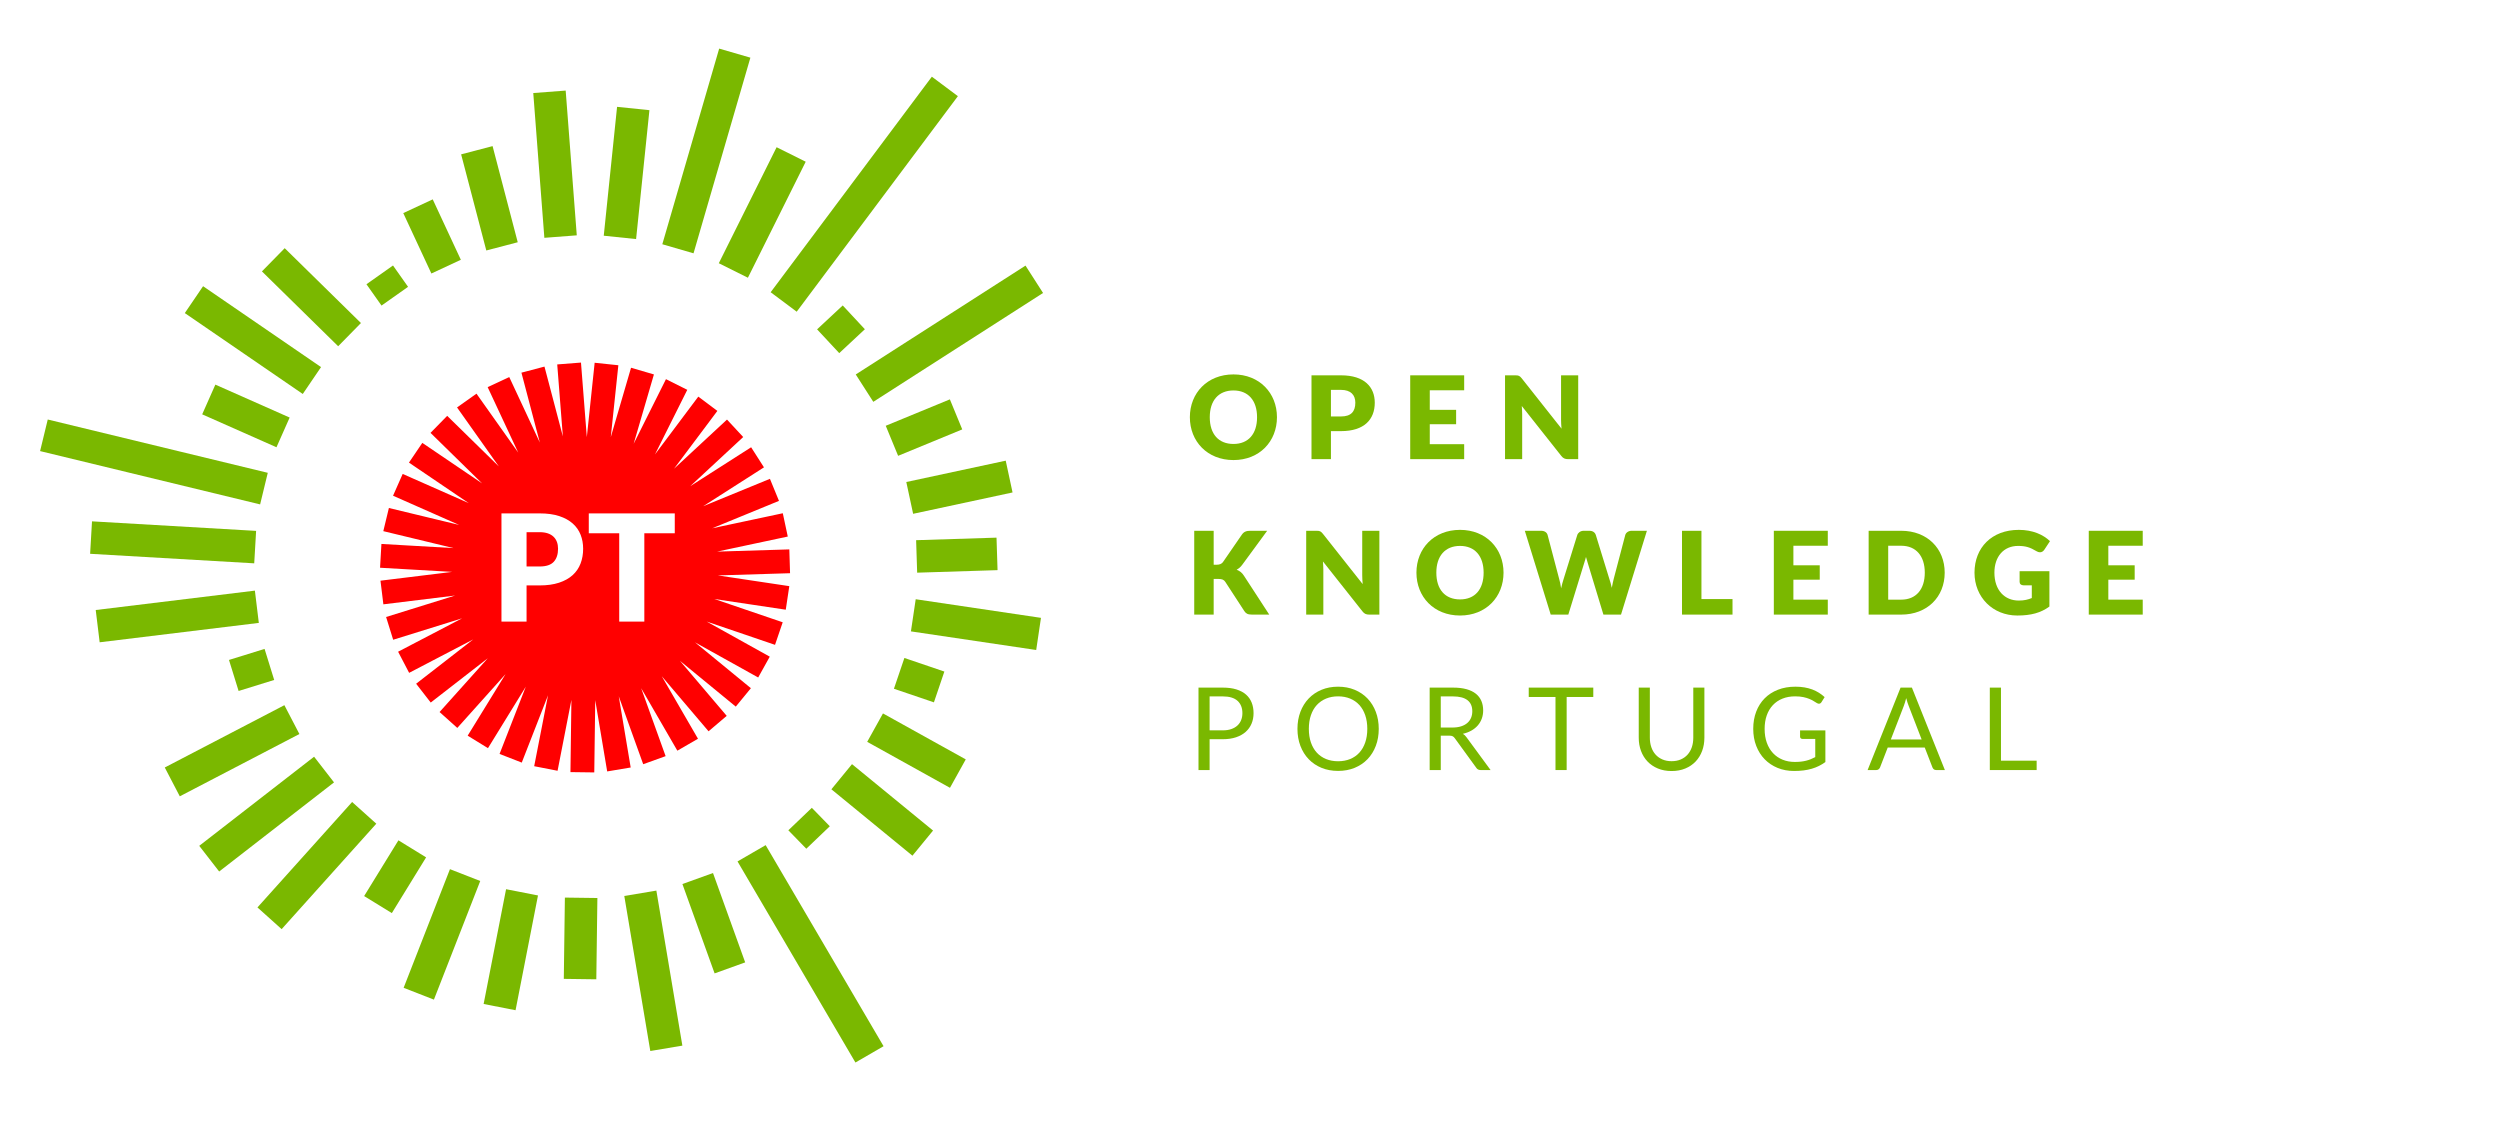 <?xml version="1.0" encoding="utf-8"?>
<!-- Generator: Adobe Illustrator 18.1.1, SVG Export Plug-In . SVG Version: 6.00 Build 0)  -->
<svg version="1.1" xmlns="http://www.w3.org/2000/svg" xmlns:xlink="http://www.w3.org/1999/xlink" x="0px" y="0px"
	 viewBox="0 0 1616.012 732" enable-background="new 0 0 1616.012 732" xml:space="preserve">
<g id="Layer_1">
	<g>
		<path fill="#7AB800" d="M797.322,297.388c-16.883,0-28.188-12.048-28.188-27.703c0-15.655,11.305-27.666,28.188-27.666
			c16.844,0,28.111,12.085,28.111,27.666C825.434,285.34,814.166,297.388,797.322,297.388z M797.322,252.394
			c-9.67,0-15.322,6.544-15.322,17.291c0,10.858,5.652,17.291,15.322,17.291c9.594,0,15.246-6.433,15.246-17.291
			C812.568,258.938,806.916,252.394,797.322,252.394z"/>
		<path fill="#7AB800" d="M860.322,278.684v18.109h-12.568v-54.18h19.113c15.246,0,21.791,7.697,21.791,17.7
			c0,10.821-6.805,18.37-21.791,18.37H860.322z M860.322,269.201h6.545c6.545,0,9.223-3.272,9.223-8.888
			c0-4.945-2.9-8.292-9.223-8.292h-6.545V269.201z"/>
		<path fill="#7AB800" d="M946.451,242.613v9.668h-22.238v12.644h17.031v9.297h-17.031v12.903h22.238v9.668H911.57v-54.18H946.451z"
			/>
		<path fill="#7AB800" d="M983.643,244.547l25.732,32.538c-0.185-2.083-0.297-4.054-0.297-5.802v-28.67h11.082v54.18h-6.545
			c-1.934,0-3.162-0.483-4.389-2.082l-25.547-32.277c0.148,1.897,0.262,3.719,0.262,5.317v29.042h-11.082v-54.18h6.619
			C981.635,242.613,982.268,242.874,983.643,244.547z"/>
	</g>
	<g>
		<path fill="#7AB800" d="M784.529,365.041h2.008c1.859,0,3.199-0.595,4.016-1.747l12.197-17.701c1.34-1.934,2.938-2.491,5.43-2.491
			h10.932l-16.062,21.902c-1.154,1.6-2.381,2.566-3.682,3.272c1.896,0.707,3.42,1.822,4.723,3.867l16.361,25.138h-11.23
			c-2.863,0-3.904-0.818-4.908-2.306l-12.271-18.853c-0.893-1.376-2.119-1.896-4.463-1.896h-3.049v23.055h-12.568v-54.18h12.568
			V365.041z"/>
		<path fill="#7AB800" d="M855.115,345.035l25.732,32.538c-0.186-2.083-0.297-4.054-0.297-5.802v-28.67h11.082v54.18h-6.545
			c-1.934,0-3.162-0.483-4.389-2.082l-25.547-32.277c0.148,1.896,0.262,3.719,0.262,5.317v29.042h-11.082v-54.18h6.619
			C853.107,343.102,853.74,343.362,855.115,345.035z"/>
		<path fill="#7AB800" d="M943.775,397.876c-16.883,0-28.188-12.048-28.188-27.703c0-15.655,11.305-27.666,28.188-27.666
			c16.846,0,28.113,12.085,28.113,27.666C971.889,385.828,960.621,397.876,943.775,397.876z M943.775,352.882
			c-9.668,0-15.32,6.544-15.32,17.291c0,10.858,5.652,17.291,15.32,17.291c9.594,0,15.246-6.433,15.246-17.291
			C959.021,359.426,953.369,352.882,943.775,352.882z"/>
		<path fill="#7AB800" d="M985.654,343.102h10.56c2.193,0,3.719,1.078,4.164,2.715l7.438,28.261c0.482,1.822,1.041,3.942,1.301,6.21
			c0.484-2.343,1.115-4.388,1.674-6.21l8.775-28.261c0.447-1.376,2.008-2.715,4.092-2.715h3.717c2.195,0,3.607,1.041,4.166,2.715
			l8.701,28.261c0.559,1.748,1.189,3.682,1.637,5.913c0.408-2.194,0.818-4.165,1.264-5.913l7.438-28.261
			c0.408-1.45,2.008-2.715,4.09-2.715h9.893l-16.734,54.18h-11.379l-10.189-33.579c-0.334-1.041-0.742-2.305-1.078-3.681
			c-0.334,1.376-0.744,2.64-1.078,3.681l-10.338,33.579h-11.379L985.654,343.102z"/>
		<path fill="#7AB800" d="M1099.826,387.241h20.08v10.04h-32.65v-54.18h12.57V387.241z"/>
		<path fill="#7AB800" d="M1181.492,343.102v9.668h-22.236v12.644h17.031v9.297h-17.031v12.903h22.236v9.668h-34.881v-54.18
			H1181.492z"/>
		<path fill="#7AB800" d="M1228.947,397.281H1207.9v-54.18h21.047c16.846,0,28.113,11.49,28.113,27.071
			C1257.061,385.828,1245.793,397.281,1228.947,397.281z M1228.947,352.77h-8.404v34.844h8.404c9.594,0,15.246-6.619,15.246-17.44
			C1244.193,359.426,1238.541,352.77,1228.947,352.77z"/>
		<path fill="#7AB800" d="M1313.367,386.572v-8.219h-5.355c-1.598,0-2.527-0.93-2.527-2.23v-6.917h19.262v22.869
			c-5.541,4.054-11.898,5.801-20.75,5.801c-15.84,0-27.666-11.825-27.666-27.703c0-16.176,11.156-27.666,28.633-27.666
			c9.074,0,15.805,3.123,20.154,7.288l-3.643,5.541c-0.707,1.041-1.674,1.673-2.826,1.673c-0.744,0-1.525-0.26-2.307-0.743
			c-3.979-2.38-6.768-3.384-11.824-3.384c-9.371,0-15.32,6.916-15.32,17.291c0,11.453,6.693,18.035,15.766,18.035
			C1308.422,388.208,1310.988,387.576,1313.367,386.572z"/>
		<path fill="#7AB800" d="M1385.068,343.102v9.668h-22.236v12.644h17.031v9.297h-17.031v12.903h22.236v9.668h-34.881v-54.18
			H1385.068z"/>
	</g>
	<g>
		<path fill="#7AB800" d="M781.891,477.832v19.934h-7.178v-53.294h15.732c3.371,0,6.303,0.391,8.795,1.172s4.557,1.891,6.191,3.328
			c1.637,1.438,2.857,3.175,3.664,5.207c0.805,2.033,1.209,4.302,1.209,6.806c0,2.479-0.434,4.748-1.303,6.806
			c-0.867,2.059-2.137,3.831-3.811,5.318s-3.752,2.647-6.23,3.478c-2.479,0.831-5.318,1.246-8.516,1.246H781.891z M781.891,472.104
			h8.555c2.057,0,3.873-0.272,5.447-0.818c1.574-0.545,2.895-1.308,3.961-2.287s1.873-2.15,2.418-3.515
			c0.545-1.363,0.818-2.863,0.818-4.5c0-3.396-1.049-6.049-3.143-7.958c-2.096-1.909-5.264-2.864-9.502-2.864h-8.555V472.104z"/>
		<path fill="#7AB800" d="M891.229,471.138c0,3.992-0.631,7.655-1.896,10.989c-1.264,3.335-3.049,6.205-5.355,8.609
			c-2.305,2.405-5.076,4.271-8.311,5.598c-3.236,1.326-6.812,1.989-10.73,1.989s-7.488-0.663-10.711-1.989s-5.986-3.192-8.293-5.598
			c-2.305-2.404-4.09-5.274-5.355-8.609c-1.264-3.334-1.896-6.997-1.896-10.989s0.633-7.655,1.896-10.99
			c1.266-3.334,3.051-6.21,5.355-8.628c2.307-2.417,5.07-4.295,8.293-5.634s6.793-2.009,10.711-2.009s7.494,0.67,10.73,2.009
			c3.234,1.339,6.006,3.217,8.311,5.634c2.307,2.418,4.092,5.294,5.355,8.628C890.598,463.482,891.229,467.146,891.229,471.138z
			 M883.828,471.138c0-3.272-0.445-6.211-1.338-8.814s-2.158-4.803-3.793-6.601c-1.637-1.798-3.621-3.181-5.951-4.147
			s-4.934-1.45-7.811-1.45c-2.852,0-5.441,0.483-7.771,1.45c-2.332,0.967-4.32,2.35-5.971,4.147
			c-1.648,1.798-2.918,3.997-3.811,6.601s-1.34,5.542-1.34,8.814s0.447,6.205,1.34,8.795c0.893,2.592,2.162,4.786,3.811,6.583
			c1.65,1.798,3.639,3.174,5.971,4.128c2.33,0.955,4.92,1.432,7.771,1.432c2.877,0,5.48-0.477,7.811-1.432
			c2.33-0.954,4.314-2.33,5.951-4.128c1.635-1.797,2.9-3.991,3.793-6.583C883.383,477.343,883.828,474.41,883.828,471.138z"/>
		<path fill="#7AB800" d="M931.32,475.526v22.239h-7.178v-53.294h15.062c3.371,0,6.285,0.342,8.738,1.023
			c2.455,0.682,4.482,1.668,6.082,2.956c1.598,1.29,2.781,2.846,3.551,4.668c0.768,1.822,1.152,3.861,1.152,6.117
			c0,1.885-0.297,3.645-0.893,5.281c-0.594,1.637-1.457,3.105-2.584,4.407c-1.129,1.302-2.504,2.411-4.129,3.328
			c-1.623,0.918-3.465,1.612-5.521,2.083c0.893,0.521,1.686,1.277,2.379,2.269l15.547,21.161h-6.398c-1.314,0-2.281-0.508-2.9-1.524
			l-13.834-19.042c-0.422-0.595-0.881-1.022-1.377-1.283c-0.496-0.26-1.24-0.39-2.23-0.39H931.32z M931.32,470.282h7.549
			c2.107,0,3.961-0.254,5.561-0.763c1.6-0.508,2.938-1.228,4.016-2.157s1.891-2.039,2.438-3.328
			c0.545-1.289,0.816-2.715,0.816-4.277c0-3.173-1.047-5.565-3.143-7.177c-2.094-1.612-5.213-2.418-9.352-2.418h-7.885V470.282z"/>
		<path fill="#7AB800" d="M1029.91,444.472v6.062h-17.219v47.231h-7.215v-47.231h-17.293v-6.062H1029.91z"/>
		<path fill="#7AB800" d="M1080.525,492.038c2.207,0,4.178-0.372,5.914-1.115c1.734-0.744,3.205-1.785,4.406-3.124
			c1.203-1.339,2.121-2.938,2.754-4.798c0.631-1.859,0.947-3.905,0.947-6.136v-32.394h7.178v32.394c0,3.074-0.49,5.926-1.469,8.554
			c-0.98,2.628-2.381,4.903-4.203,6.824c-1.822,1.922-4.047,3.428-6.676,4.519c-2.627,1.091-5.578,1.636-8.852,1.636
			c-3.271,0-6.223-0.545-8.85-1.636c-2.629-1.091-4.861-2.597-6.695-4.519c-1.834-1.921-3.242-4.196-4.221-6.824
			c-0.98-2.628-1.469-5.479-1.469-8.554v-32.394h7.178v32.355c0,2.231,0.316,4.277,0.947,6.137c0.633,1.859,1.551,3.459,2.752,4.798
			c1.203,1.339,2.678,2.387,4.426,3.143S1078.318,492.038,1080.525,492.038z"/>
		<path fill="#7AB800" d="M1160.188,492.521c1.438,0,2.758-0.067,3.961-0.204c1.201-0.136,2.336-0.341,3.402-0.613
			c1.066-0.273,2.07-0.602,3.012-0.986c0.943-0.384,1.885-0.823,2.828-1.32v-11.752h-8.258c-0.471,0-0.85-0.136-1.133-0.409
			c-0.285-0.272-0.428-0.606-0.428-1.004v-4.091h16.363v20.455c-1.34,0.967-2.734,1.81-4.184,2.528c-1.451,0.72-3,1.32-4.648,1.804
			c-1.65,0.483-3.416,0.843-5.301,1.079c-1.885,0.235-3.93,0.353-6.137,0.353c-3.867,0-7.412-0.663-10.637-1.989
			c-3.223-1.326-6-3.186-8.33-5.579c-2.33-2.392-4.146-5.262-5.447-8.609c-1.303-3.347-1.953-7.028-1.953-11.045
			c0-4.066,0.639-7.773,1.916-11.12c1.275-3.347,3.098-6.217,5.467-8.609c2.367-2.393,5.23-4.245,8.59-5.56
			s7.123-1.972,11.287-1.972c2.107,0,4.066,0.155,5.877,0.465c1.809,0.311,3.488,0.757,5.039,1.339
			c1.549,0.583,2.98,1.29,4.295,2.12c1.314,0.831,2.541,1.767,3.682,2.808l-2.045,3.272c-0.422,0.67-0.967,1.005-1.637,1.005
			c-0.396,0-0.83-0.137-1.301-0.409c-0.621-0.348-1.314-0.769-2.084-1.265c-0.768-0.496-1.703-0.973-2.807-1.432
			s-2.406-0.85-3.906-1.172s-3.277-0.483-5.336-0.483c-3,0-5.715,0.49-8.145,1.469c-2.43,0.98-4.5,2.381-6.211,4.203
			s-3.025,4.029-3.941,6.619c-0.918,2.592-1.377,5.499-1.377,8.722c0,3.372,0.477,6.378,1.432,9.019s2.301,4.878,4.035,6.713
			c1.736,1.835,3.793,3.235,6.174,4.202S1157.311,492.521,1160.188,492.521z"/>
		<path fill="#7AB800" d="M1257.178,497.766h-5.578c-0.645,0-1.166-0.161-1.562-0.483s-0.693-0.731-0.893-1.228l-4.982-12.867
			h-23.914l-4.982,12.867c-0.174,0.446-0.473,0.844-0.893,1.19c-0.422,0.348-0.943,0.521-1.562,0.521h-5.578l21.309-53.294h7.328
			L1257.178,497.766z M1222.256,477.98h19.896l-8.367-21.682c-0.545-1.339-1.078-3.013-1.6-5.021
			c-0.271,1.017-0.539,1.952-0.799,2.808s-0.516,1.605-0.762,2.25L1222.256,477.98z"/>
		<path fill="#7AB800" d="M1293.438,491.704h23.059v6.062h-30.273v-53.294h7.215V491.704z"/>
	</g>
	
		<rect x="548.31" y="38.281" transform="matrix(0.801 0.599 -0.599 0.801 186.082 -309.526)" fill="#7AB800" width="21.012" height="173.943"/>
	
		<rect x="482.279" y="95.406" transform="matrix(0.895 0.446 -0.446 0.895 112.916 -205.319)" fill="#7AB800" width="21.015" height="83.787"/>
	
		<rect x="446.232" y="31.701" transform="matrix(0.96 0.279 -0.279 0.96 45.337 -123.517)" fill="#7AB800" width="21.019" height="131.735"/>
	<polygon fill="#7AB800" points="411.174,154.535 390.269,152.372 398.88,69.057 419.792,71.222 	"/>
	<polygon fill="#7AB800" points="351.876,153.726 344.705,60.146 365.658,58.544 372.83,152.122 	"/>
	<polygon fill="#7AB800" points="314.347,161.911 298.078,99.771 318.407,94.448 334.665,156.589 	"/>
	
		<rect x="257.79" y="142.217" transform="matrix(0.422 0.907 -0.907 0.422 299.924 -164.958)" fill="#7AB800" width="43.061" height="21.005"/>
	<polygon fill="#7AB800" points="246.613,197.528 236.875,183.734 254.04,171.612 263.771,185.407 	"/>
	<polygon fill="#7AB800" points="218.593,223.811 169.313,175.43 184.031,160.431 233.313,208.81 	"/>
	<polygon fill="#7AB800" points="195.712,254.668 119.461,202.38 131.27,185.002 207.521,237.29 	"/>
	<polygon fill="#7AB800" points="178.712,289.113 130.694,267.831 139.21,248.623 187.231,269.907 	"/>
	<polygon fill="#7AB800" points="25.915,291.59 168.145,326.049 173.089,305.627 30.865,271.172 	"/>
	
		<rect x="58.743" y="340.186" transform="matrix(0.998 0.058 -0.058 0.998 20.579 -5.912)" fill="#7AB800" width="106.29" height="21.018"/>
	
		<rect x="104.213" y="346.606" transform="matrix(0.121 0.993 -0.993 0.121 496.331 236.361)" fill="#7AB800" width="21.008" height="103.606"/>
	
		<rect x="152.148" y="421.181" transform="matrix(0.296 0.955 -0.955 0.296 528.213 149.488)" fill="#7AB800" width="21.01" height="24.089"/>
	
		<rect x="139.588" y="441.704" transform="matrix(0.462 0.887 -0.887 0.462 511.125 127.952)" fill="#7AB800" width="21.013" height="87.167"/>
	
		<rect x="161.814" y="479.278" transform="matrix(0.613 0.79 -0.79 0.613 482.469 67.51)" fill="#7AB800" width="21.01" height="93.976"/>
	
		<rect x="194.479" y="513.841" transform="matrix(0.744 0.668 -0.668 0.744 426.166 6.202)" fill="#7AB800" width="21.01" height="91.606"/>
	
		<rect x="244.712" y="545.394" transform="matrix(0.852 0.524 -0.524 0.852 334.829 -49.713)" fill="#7AB800" width="21.016" height="42.288"/>
	<polygon fill="#7AB800" points="280.483,646.164 260.911,638.519 290.855,561.831 310.427,569.477 	"/>
	
		<rect x="319.743" y="575.678" transform="matrix(0.982 0.192 -0.192 0.982 123.67 -51.915)" fill="#7AB800" width="21.012" height="75.551"/>
	<polygon fill="#7AB800" points="385.456,633.026 364.445,632.745 365.143,580.202 386.153,580.477 	"/>
	<polygon fill="#7AB800" points="420.361,679.377 403.547,579.165 424.273,575.685 441.084,675.896 	"/>
	
		<rect x="430.742" y="586.103" transform="matrix(0.339 0.941 -0.941 0.339 866.385 -39.692)" fill="#7AB800" width="61.386" height="21.007"/>
	<polygon fill="#7AB800" points="476.742,556.832 552.953,686.815 571.137,676.273 494.921,546.297 	"/>
	<polygon fill="#7AB800" points="521.201,548.626 509.587,536.705 524.771,522.176 536.39,534.095 	"/>
	<polygon fill="#7AB800" points="589.805,553.131 537.415,510.203 550.737,493.949 603.128,536.875 	"/>
	<polygon fill="#7AB800" points="614.066,509.247 560.56,479.531 570.756,461.161 624.269,490.873 	"/>
	<polygon fill="#7AB800" points="603.69,453.999 577.841,445.219 584.599,425.32 610.44,434.098 	"/>
	
		<rect x="589.826" y="393.513" transform="matrix(0.989 0.147 -0.147 0.989 66.425 -88.542)" fill="#7AB800" width="81.873" height="21.011"/>
	<polygon fill="#7AB800" points="592.856,370.179 592.188,349.177 644.152,347.535 644.822,368.543 	"/>
	
		<rect x="609.519" y="281.845" transform="matrix(0.21 0.978 -0.978 0.21 797.75 -357.521)" fill="#7AB800" width="21.013" height="65.713"/>
	<polygon fill="#7AB800" points="580.549,294.647 572.546,275.221 614,258.147 621.997,277.569 	"/>
	<polygon fill="#7AB800" points="564.502,259.746 553.163,242.053 662.887,171.689 674.232,189.381 	"/>
	<polygon fill="#7AB800" points="542.484,228.262 528.166,212.89 544.743,197.449 559.054,212.824 	"/>
</g>
<g id="Layer_2">
	<g>
		<path fill="#FF0000" d="M510.696,370.529l-0.471-15.395l-46.673,1.427l45.668-9.732l-3.211-15.064l-45.691,9.736l43.215-17.734
			l-5.848-14.25l-43.175,17.718l39.321-25.136l-8.297-12.979l-39.358,25.159l34.235-31.78l-10.479-11.289l-34.231,31.776
			l28.008-37.371l-12.326-9.236l-28.007,37.371l20.887-41.768l-13.775-6.889l-20.889,41.772l13.1-44.829l-14.785-4.32
			l-13.101,44.831l4.891-46.444l-15.318-1.613l-5.063,48.084l-3.774-48.202l-15.355,1.203l3.644,46.543l-11.888-45.143
			l-14.895,3.922l11.894,45.167l-19.763-42.318l-13.955,6.518l19.759,42.309L308,254.467l-12.568,8.902l27.005,38.123
			l-33.373-32.689l-10.777,11.004l33.354,32.669l-38.649-26.196l-8.643,12.75l38.665,26.206l-42.721-18.884l-6.227,14.088
			l42.719,18.883l-45.405-10.954l-3.611,14.973l45.392,10.951l-46.613-2.676l-0.883,15.377l46.635,2.677l-46.363,5.689l1.875,15.287
			l46.373-5.69l-44.612,13.874l4.574,14.707l44.587-13.866l-41.396,21.601l7.125,13.656l41.397-21.602l-36.878,28.642l9.447,12.164
			l36.882-28.645l-31.178,34.767l11.467,10.283l31.171-34.76l-24.47,39.766l13.117,8.072l24.482-39.785l-16.987,43.512l14.348,5.602
			l16.987-43.513l-8.95,45.845l15.117,2.951l8.946-45.825l-0.622,46.688l15.4,0.205l0.623-46.72l7.724,46.082l15.191-2.547
			l-7.718-46.046l15.809,43.927l14.492-5.217l-15.815-43.942l23.403,40.415l13.33-7.719l-23.396-40.403l30.231,35.583l11.738-9.973
			l-30.24-35.594l36.101,29.62l9.77-11.908l-36.125-29.64l40.836,22.72l7.488-13.459l-40.798-22.699l44.192,15.053l4.967-14.58
			l-44.215-15.061l46.195,6.928l2.285-15.232l-46.21-6.931L510.696,370.529z M375.266,364.305c-1.12,2.912-2.832,5.408-5.136,7.488
			s-5.225,3.704-8.76,4.872c-3.537,1.168-7.721,1.752-12.553,1.752h-8.447v23.376h-16.225v-69.936h24.672
			c4.928,0,9.16,0.584,12.696,1.752c3.535,1.168,6.448,2.776,8.736,4.823c2.287,2.049,3.976,4.464,5.063,7.248
			s1.632,5.793,1.632,9.024C376.945,358.193,376.386,361.394,375.266,364.305z M436.177,344.721h-19.68v57.072h-16.225v-57.072
			h-19.68v-12.863h55.584V344.721z"/>
		<path fill="#FF0000" d="M357.817,346.953c-0.977-0.943-2.208-1.672-3.695-2.185c-1.488-0.511-3.257-0.768-5.305-0.768h-8.447
			v22.176h8.447c4.225,0,7.264-1.008,9.12-3.023c1.855-2.017,2.784-4.832,2.784-8.448c0-1.6-0.24-3.056-0.72-4.368
			C359.521,349.025,358.794,347.897,357.817,346.953z"/>
	</g>
</g>
</svg>
